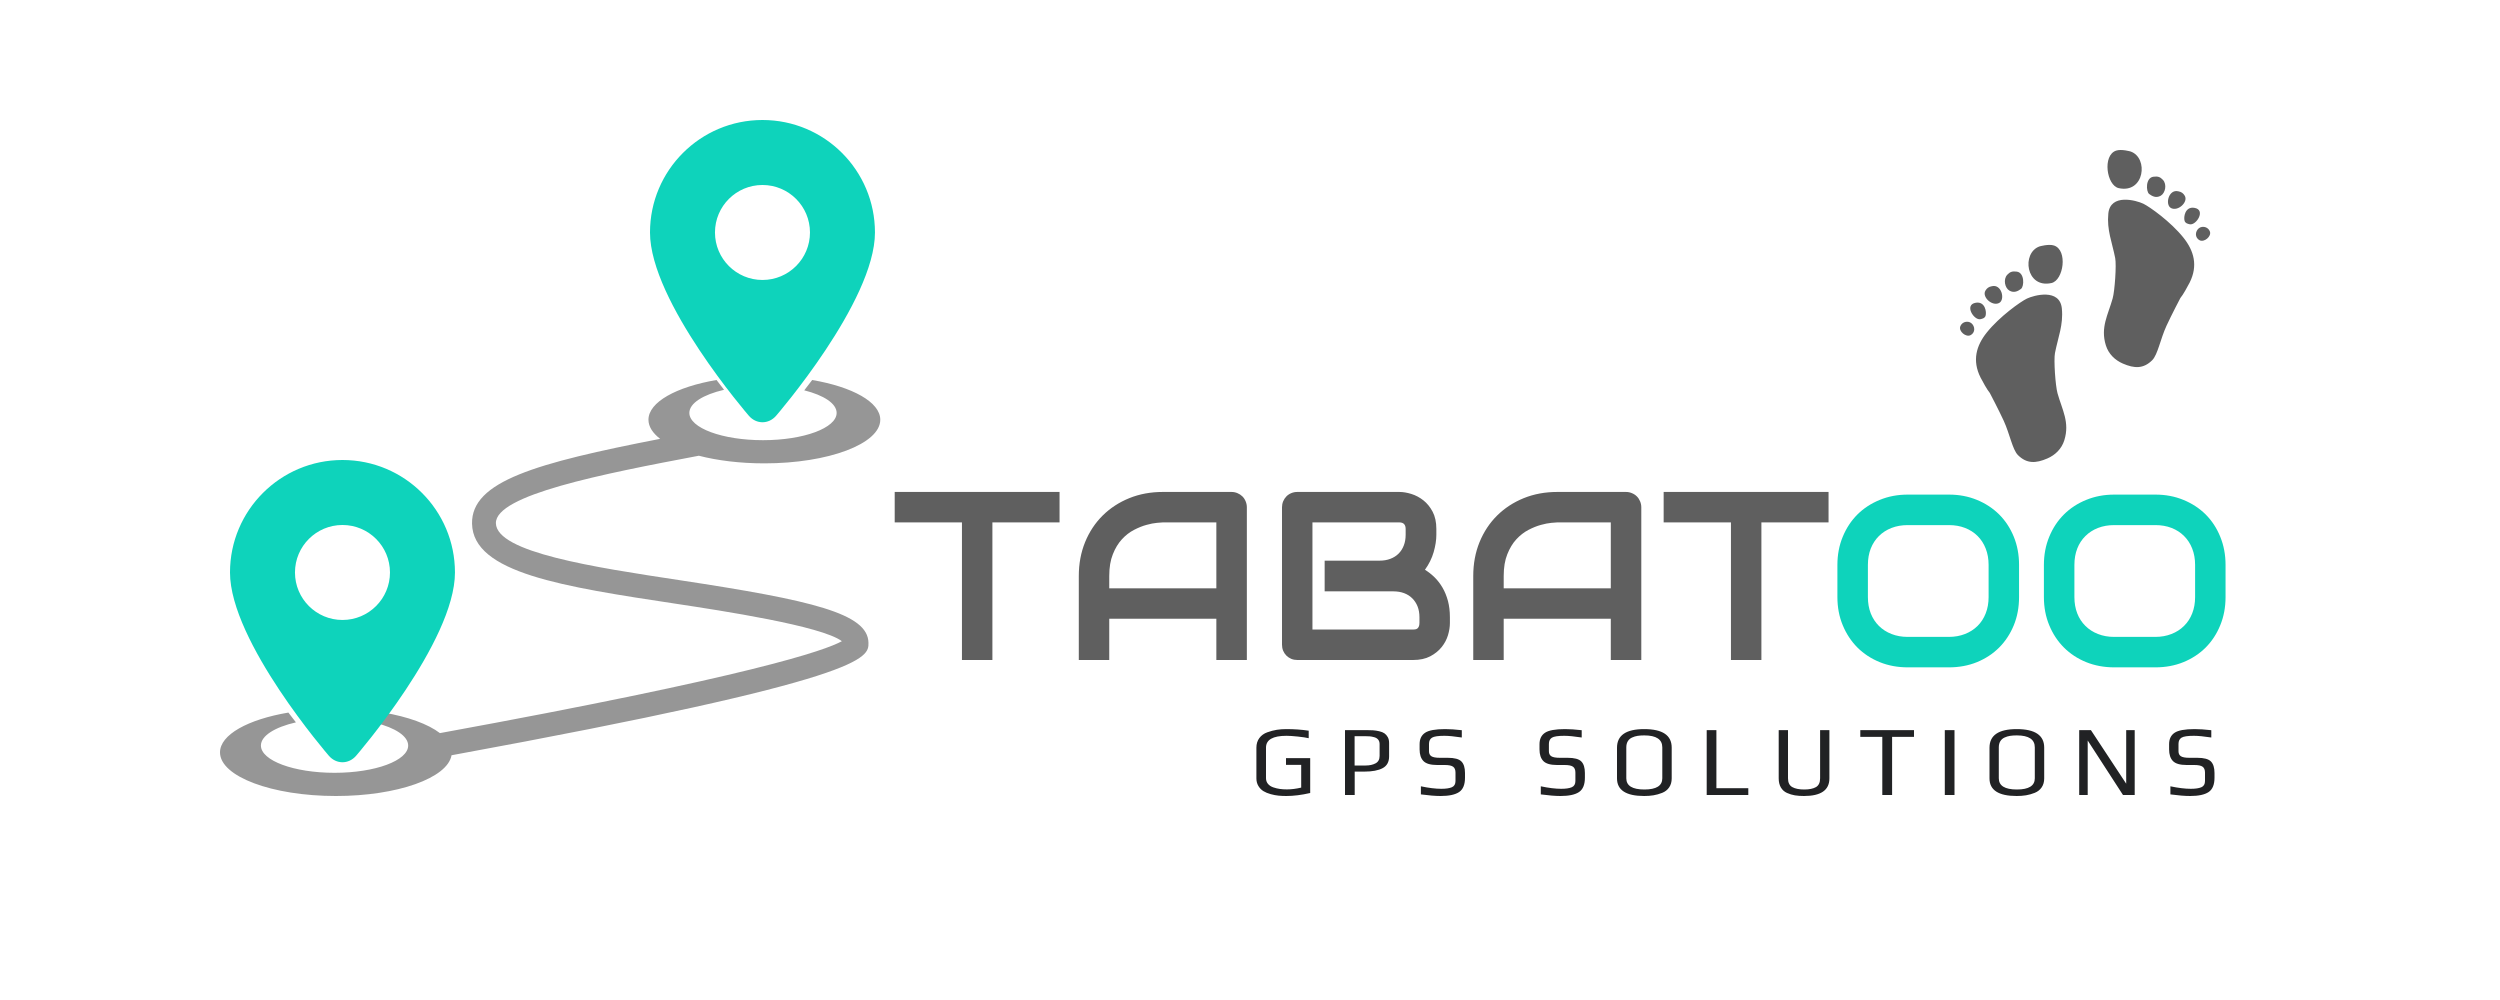 <svg xmlns="http://www.w3.org/2000/svg" width="500" height="200" viewBox="0 0 500 200"><g transform="translate(171,84)translate(100.5,33)rotate(0)translate(-100.5,-33)" opacity="1"><path transform="translate(7,0)rotate(0)" d="M33.91 14.39L33.91 20.48L20.48 20.48L20.48 48L14.39 48L14.39 20.48L0.94 20.48L0.94 14.39L33.91 14.39ZM71.37 17.46L71.37 48L65.27 48L65.27 39.75L43.85 39.75L43.85 48L37.76 48L37.76 31.20L37.76 31.20Q37.76 27.52 39.02 24.42L39.02 24.42L39.02 24.42Q40.29 21.33 42.54 19.10L42.54 19.10L42.54 19.10Q44.79 16.88 47.86 15.63L47.86 15.63L47.86 15.63Q50.93 14.39 54.56 14.39L54.56 14.39L68.30 14.39L68.30 14.39Q68.93 14.39 69.49 14.63L69.49 14.63L69.49 14.63Q70.05 14.86 70.48 15.28L70.48 15.28L70.48 15.28Q70.90 15.70 71.13 16.27L71.13 16.27L71.13 16.27Q71.37 16.83 71.37 17.46L71.37 17.46ZM43.85 31.20L43.85 33.66L65.27 33.66L65.27 20.48L54.56 20.48L54.56 20.48Q54.28 20.48 53.38 20.57L53.38 20.57L53.38 20.57Q52.48 20.65 51.29 20.98L51.29 20.98L51.29 20.98Q50.11 21.30 48.80 21.98L48.80 21.98L48.80 21.98Q47.48 22.66 46.38 23.86L46.38 23.86L46.38 23.86Q45.28 25.05 44.57 26.85L44.57 26.85L44.57 26.85Q43.85 28.64 43.85 31.20L43.85 31.20ZM111.98 39.45L111.98 40.62L111.98 40.62Q111.98 41.74 111.60 43.03L111.60 43.03L111.60 43.03Q111.21 44.32 110.33 45.42L110.33 45.42L110.33 45.42Q109.45 46.52 108.05 47.26L108.05 47.26L108.05 47.26Q106.64 48 104.60 48L104.60 48L81.47 48L81.47 48Q80.81 48 80.25 47.77L80.25 47.77L80.25 47.77Q79.69 47.53 79.28 47.12L79.28 47.12L79.28 47.12Q78.87 46.71 78.63 46.15L78.63 46.15L78.63 46.15Q78.40 45.59 78.40 44.93L78.40 44.93L78.40 17.46L78.40 17.46Q78.40 16.83 78.63 16.27L78.63 16.27L78.63 16.27Q78.87 15.70 79.28 15.28L79.28 15.28L79.28 15.28Q79.69 14.86 80.25 14.63L80.25 14.63L80.25 14.63Q80.81 14.39 81.47 14.39L81.47 14.39L101.86 14.39L101.86 14.39Q102.98 14.39 104.27 14.79L104.27 14.79L104.27 14.79Q105.56 15.19 106.68 16.07L106.68 16.07L106.68 16.07Q107.79 16.95 108.53 18.35L108.53 18.35L108.53 18.35Q109.27 19.76 109.27 21.80L109.27 21.80L109.27 22.95L109.27 22.95Q109.27 24.56 108.73 26.43L108.73 26.43L108.73 26.43Q108.19 28.29 106.99 29.95L106.99 29.95L106.99 29.95Q108.02 30.59 108.93 31.48L108.93 31.48L108.93 31.48Q109.83 32.37 110.51 33.54L110.51 33.54L110.51 33.54Q111.19 34.71 111.59 36.19L111.59 36.19L111.59 36.19Q111.98 37.66 111.98 39.45L111.98 39.45ZM105.89 40.57L105.89 39.45L105.89 39.45Q105.89 38.25 105.52 37.30L105.52 37.30L105.52 37.30Q105.14 36.35 104.46 35.67L104.46 35.67L104.46 35.67Q103.78 34.99 102.82 34.63L102.82 34.63L102.82 34.63Q101.86 34.27 100.66 34.27L100.66 34.27L86.93 34.27L86.93 28.13L97.92 28.13L97.92 28.13Q99.12 28.13 100.08 27.76L100.08 27.76L100.08 27.76Q101.04 27.40 101.72 26.72L101.72 26.72L101.72 26.72Q102.40 26.04 102.76 25.09L102.76 25.09L102.76 25.09Q103.13 24.14 103.13 22.95L103.13 22.95L103.13 21.80L103.13 21.80Q103.13 20.48 101.86 20.48L101.86 20.48L84.49 20.48L84.49 41.91L104.60 41.91L104.60 41.91Q104.77 41.91 105 41.88L105 41.88L105 41.88Q105.23 41.86 105.42 41.74L105.42 41.74L105.42 41.74Q105.61 41.63 105.75 41.34L105.75 41.34L105.75 41.34Q105.89 41.06 105.89 40.57L105.89 40.57ZM150.26 17.46L150.26 48L144.16 48L144.16 39.75L122.74 39.75L122.74 48L116.65 48L116.65 31.20L116.65 31.20Q116.65 27.52 117.91 24.42L117.91 24.42L117.91 24.42Q119.18 21.33 121.43 19.10L121.43 19.10L121.43 19.10Q123.68 16.88 126.75 15.63L126.75 15.63L126.75 15.63Q129.82 14.39 133.45 14.39L133.45 14.39L147.19 14.39L147.19 14.39Q147.82 14.39 148.38 14.63L148.38 14.63L148.38 14.63Q148.95 14.86 149.37 15.28L149.37 15.28L149.37 15.28Q149.79 15.70 150.02 16.27L150.02 16.27L150.02 16.27Q150.26 16.83 150.26 17.46L150.26 17.46ZM122.74 31.20L122.74 33.66L144.16 33.66L144.16 20.48L133.45 20.48L133.45 20.48Q133.17 20.48 132.27 20.57L132.27 20.57L132.27 20.57Q131.37 20.65 130.18 20.98L130.18 20.98L130.18 20.98Q129 21.30 127.69 21.98L127.69 21.98L127.69 21.98Q126.38 22.66 125.27 23.86L125.27 23.86L125.27 23.86Q124.17 25.05 123.46 26.85L123.46 26.85L123.46 26.85Q122.74 28.64 122.74 31.20L122.74 31.20ZM187.71 14.39L187.71 20.48L174.28 20.48L174.28 48L168.19 48L168.19 20.48L154.73 20.48L154.73 14.39L187.71 14.39Z" fill="#5F5F5F"/></g><g transform="translate(244,140)translate(103.5,13.5)rotate(0)translate(-103.5,-13.5)" opacity="1"><path transform="translate(6,0)rotate(0)" d="M12.04 11.62L12.04 18.60L12.04 18.60Q9.44 19.20 7.26 19.20L7.26 19.20L7.26 19.20Q6.44 19.20 5.71 19.13L5.71 19.13L5.71 19.13Q4.98 19.06 4.14 18.83L4.14 18.83L4.14 18.83Q3.30 18.60 2.69 18.23L2.69 18.23L2.69 18.23Q2.08 17.86 1.68 17.20L1.68 17.20L1.68 17.20Q1.28 16.54 1.28 15.68L1.28 15.68L1.28 9.54L1.28 9.54Q1.28 8.40 1.87 7.61L1.87 7.61L1.87 7.61Q2.46 6.82 3.46 6.46L3.46 6.46L3.46 6.46Q4.46 6.10 5.36 5.96L5.36 5.96L5.36 5.96Q6.26 5.82 7.26 5.82L7.26 5.82L7.26 5.82Q9.66 5.82 11.74 6.14L11.74 6.14L11.74 7.64L11.74 7.64Q10.98 7.46 9.56 7.31L9.56 7.31L9.56 7.31Q8.14 7.16 7.30 7.16L7.30 7.16L7.30 7.16Q3.20 7.16 3.20 9.52L3.20 9.52L3.20 15.64L3.20 15.64Q3.20 16.30 3.59 16.77L3.59 16.77L3.59 16.77Q3.98 17.24 4.65 17.47L4.65 17.47L4.65 17.47Q5.32 17.70 5.97 17.79L5.97 17.79L5.97 17.79Q6.62 17.88 7.38 17.88L7.38 17.88L7.38 17.88Q8.72 17.88 10.24 17.52L10.24 17.52L10.24 12.98L7.20 12.98L7.20 11.62L12.04 11.62ZM27.82 8.58L27.82 8.58L27.82 11.28L27.82 11.28Q27.82 12.94 26.53 13.63L26.53 13.63L26.53 13.63Q25.24 14.32 22.88 14.32L22.88 14.32L20.94 14.32L20.94 19L19 19L19 6.02L23.24 6.02L23.24 6.02Q24.04 6.02 24.62 6.06L24.62 6.06L24.62 6.06Q25.20 6.10 25.85 6.25L25.85 6.25L25.85 6.25Q26.50 6.40 26.89 6.67L26.89 6.67L26.89 6.67Q27.28 6.94 27.55 7.42L27.55 7.42L27.55 7.42Q27.82 7.90 27.82 8.58ZM25.92 11.18L25.92 11.18L25.92 8.82L25.92 8.82Q25.92 8.28 25.64 7.93L25.64 7.93L25.64 7.93Q25.36 7.58 24.84 7.44L24.84 7.44L24.84 7.44Q24.32 7.30 23.97 7.27L23.97 7.27L23.97 7.27Q23.62 7.24 23.10 7.24L23.10 7.24L20.92 7.24L20.92 13.10L23.14 13.10L23.14 13.10Q24.30 13.10 25.11 12.67L25.11 12.67L25.11 12.67Q25.92 12.24 25.92 11.18ZM43 14.60L43 14.60L43 15.54L43 15.54Q43 17.62 41.82 18.41L41.82 18.41L41.82 18.41Q40.64 19.20 38.14 19.20L38.14 19.20L38.14 19.20Q36.54 19.20 34.18 18.88L34.18 18.88L34.18 17.26L34.18 17.26Q36.54 17.76 38.26 17.76L38.26 17.76L38.26 17.76Q39.64 17.76 40.37 17.45L40.37 17.45L40.37 17.45Q41.10 17.14 41.10 16.20L41.10 16.20L41.10 14.52L41.10 14.52Q41.10 13.70 40.63 13.35L40.63 13.35L40.63 13.35Q40.16 13 38.94 13L38.94 13L37.42 13L37.42 13Q35.46 13 34.69 12.21L34.69 12.21L34.69 12.21Q33.92 11.42 33.92 9.88L33.92 9.88L33.92 8.84L33.92 8.84Q33.92 7.30 35.01 6.56L35.01 6.56L35.01 6.56Q36.10 5.82 39.02 5.82L39.02 5.82L39.02 5.82Q40.42 5.82 42.36 6.04L42.36 6.04L42.36 7.50L42.36 7.50Q40.14 7.16 38.88 7.16L38.88 7.16L38.88 7.16Q37.02 7.16 36.41 7.53L36.41 7.53L36.41 7.53Q35.80 7.90 35.80 8.78L35.80 8.78L35.80 10.26L35.80 10.26Q35.80 10.94 36.28 11.25L36.28 11.25L36.28 11.25Q36.76 11.56 37.98 11.56L37.98 11.56L39.54 11.56L39.54 11.56Q41.56 11.56 42.28 12.29L42.28 12.29L42.28 12.29Q43 13.02 43 14.60ZM66.98 14.60L66.98 14.60L66.98 15.54L66.98 15.54Q66.98 17.62 65.80 18.41L65.80 18.41L65.80 18.41Q64.62 19.20 62.12 19.20L62.12 19.20L62.12 19.20Q60.52 19.20 58.16 18.88L58.16 18.88L58.16 17.26L58.16 17.26Q60.52 17.76 62.24 17.76L62.24 17.76L62.24 17.76Q63.62 17.76 64.35 17.45L64.35 17.45L64.35 17.45Q65.08 17.14 65.08 16.20L65.08 16.20L65.08 14.52L65.08 14.52Q65.08 13.70 64.61 13.35L64.61 13.35L64.61 13.35Q64.14 13 62.92 13L62.92 13L61.40 13L61.40 13Q59.44 13 58.67 12.21L58.67 12.21L58.67 12.21Q57.90 11.42 57.90 9.88L57.90 9.88L57.90 8.84L57.90 8.84Q57.90 7.30 58.99 6.56L58.99 6.56L58.99 6.56Q60.08 5.82 63 5.82L63 5.82L63 5.82Q64.40 5.82 66.34 6.04L66.34 6.04L66.34 7.50L66.34 7.50Q64.12 7.16 62.86 7.16L62.86 7.16L62.86 7.16Q61 7.16 60.39 7.53L60.39 7.53L60.39 7.53Q59.78 7.90 59.78 8.78L59.78 8.78L59.78 10.26L59.78 10.26Q59.78 10.94 60.26 11.25L60.26 11.25L60.26 11.25Q60.74 11.56 61.96 11.56L61.96 11.56L63.52 11.56L63.52 11.56Q65.54 11.56 66.26 12.29L66.26 12.29L66.26 12.29Q66.98 13.02 66.98 14.60ZM84.34 9.52L84.34 9.52L84.34 15.68L84.34 15.68Q84.34 16.74 83.83 17.48L83.83 17.48L83.83 17.48Q83.32 18.22 82.44 18.57L82.44 18.57L82.44 18.57Q81.56 18.92 80.70 19.06L80.70 19.06L80.70 19.06Q79.84 19.20 78.84 19.20L78.84 19.20L78.84 19.20Q73.40 19.20 73.40 15.68L73.40 15.68L73.40 9.54L73.40 9.54Q73.40 5.82 78.84 5.82L78.84 5.82L78.84 5.82Q84.34 5.82 84.34 9.52ZM82.46 15.66L82.46 15.66L82.46 9.48L82.46 9.48Q82.46 7.08 78.86 7.08L78.86 7.08L78.86 7.08Q78.10 7.08 77.52 7.17L77.52 7.17L77.52 7.17Q76.94 7.26 76.40 7.51L76.40 7.51L76.40 7.51Q75.86 7.76 75.56 8.25L75.56 8.25L75.56 8.25Q75.26 8.74 75.26 9.48L75.26 9.48L75.26 15.66L75.26 15.66Q75.26 17.90 78.88 17.90L78.88 17.90L78.88 17.90Q82.46 17.90 82.46 15.66ZM99.66 17.64L99.66 19L91.34 19L91.34 6.02L93.28 6.02L93.28 17.64L99.66 17.64ZM114.02 6.02L115.88 6.02L115.88 15.68L115.88 15.68Q115.88 19.20 110.80 19.20L110.80 19.20L110.80 19.20Q109.78 19.20 108.98 19.07L108.98 19.07L108.98 19.07Q108.18 18.94 107.40 18.59L107.40 18.59L107.40 18.59Q106.62 18.24 106.18 17.50L106.18 17.50L106.18 17.50Q105.74 16.76 105.74 15.68L105.74 15.68L105.74 6.02L107.60 6.02L107.60 15.66L107.60 15.66Q107.60 16.94 108.46 17.42L108.46 17.42L108.46 17.42Q109.32 17.90 110.84 17.90L110.84 17.90L110.84 17.90Q112.36 17.90 113.19 17.42L113.19 17.42L113.19 17.42Q114.02 16.94 114.02 15.66L114.02 15.66L114.02 6.02ZM132.80 6.02L132.80 7.38L128.42 7.38L128.42 19L126.46 19L126.46 7.38L122.06 7.38L122.06 6.02L132.80 6.02ZM140.90 6.02L140.90 19L138.96 19L138.96 6.02L140.90 6.02ZM158.84 9.52L158.84 9.52L158.84 15.68L158.84 15.68Q158.84 16.74 158.33 17.48L158.33 17.48L158.33 17.48Q157.82 18.22 156.94 18.57L156.94 18.57L156.94 18.57Q156.06 18.92 155.20 19.06L155.20 19.06L155.20 19.06Q154.34 19.20 153.34 19.20L153.34 19.20L153.34 19.20Q147.90 19.20 147.90 15.68L147.90 15.68L147.90 9.54L147.90 9.54Q147.90 5.82 153.34 5.82L153.34 5.82L153.34 5.82Q158.84 5.82 158.84 9.52ZM156.96 15.66L156.96 15.66L156.96 9.48L156.96 9.48Q156.96 7.08 153.36 7.08L153.36 7.08L153.36 7.08Q152.60 7.08 152.02 7.17L152.02 7.17L152.02 7.17Q151.44 7.26 150.90 7.51L150.90 7.51L150.90 7.51Q150.36 7.76 150.06 8.25L150.06 8.25L150.06 8.25Q149.76 8.74 149.76 9.48L149.76 9.48L149.76 15.66L149.76 15.66Q149.76 17.90 153.38 17.90L153.38 17.90L153.38 17.90Q156.96 17.90 156.96 15.66ZM176.94 6.02L176.94 19L174.60 19L167.54 8.10L167.54 19L165.84 19L165.84 6.02L168.18 6.02L175.24 16.74L175.24 6.02L176.94 6.02ZM192.90 14.60L192.90 14.60L192.90 15.54L192.90 15.54Q192.90 17.62 191.72 18.41L191.72 18.41L191.72 18.41Q190.54 19.20 188.04 19.20L188.04 19.20L188.04 19.20Q186.44 19.20 184.08 18.88L184.08 18.88L184.08 17.26L184.08 17.26Q186.44 17.76 188.16 17.76L188.16 17.76L188.16 17.76Q189.54 17.76 190.27 17.45L190.27 17.45L190.27 17.45Q191.00 17.14 191.00 16.20L191.00 16.20L191.00 14.52L191.00 14.52Q191.00 13.70 190.53 13.35L190.53 13.35L190.53 13.35Q190.06 13 188.84 13L188.84 13L187.32 13L187.32 13Q185.36 13 184.59 12.21L184.59 12.21L184.59 12.21Q183.82 11.42 183.82 9.88L183.82 9.88L183.82 8.84L183.82 8.84Q183.82 7.30 184.91 6.56L184.91 6.56L184.91 6.56Q186.00 5.82 188.92 5.82L188.92 5.82L188.92 5.82Q190.32 5.82 192.26 6.04L192.26 6.04L192.26 7.50L192.26 7.50Q190.04 7.16 188.78 7.16L188.78 7.16L188.78 7.16Q186.92 7.16 186.31 7.53L186.31 7.53L186.31 7.53Q185.70 7.90 185.70 8.78L185.70 8.78L185.70 10.26L185.70 10.26Q185.70 10.94 186.18 11.25L186.18 11.25L186.18 11.25Q186.66 11.56 187.88 11.56L187.88 11.56L189.44 11.56L189.44 11.56Q191.46 11.56 192.18 12.29L192.18 12.29L192.18 12.29Q192.90 13.02 192.90 14.60Z" fill="#212224"/></g><g transform="translate(44,76)translate(66,42)rotate(0)translate(-66,-42) scale(0.955,0.955)" opacity="1"><defs class="defs"/><path fill="#969696" d="M100.283,15.859c3.904,1.008,8.627,1.6,13.719,1.6c13.406,0,24.275-4.092,24.275-9.137&#10;&#9;c0-3.701-5.853-6.887-14.258-8.322c-0.586,0.773-1.142,1.496-1.662,2.163c4.092,1.026,6.781,2.763,6.781,4.73&#10;&#9;c0,3.154-6.904,5.711-15.423,5.711c-8.516,0-15.422-2.557-15.422-5.711c0-2.043,2.908-3.831,7.267-4.841&#10;&#9;c-0.496-0.637-1.023-1.32-1.576-2.053C95.58,1.436,89.729,4.621,89.729,8.322c0,1.436,0.881,2.792,2.446,4&#10;&#9;c-26.043,5.076-39.559,8.884-39.393,17.76c0.191,10.336,18.977,13.184,42.826,16.796c9.338,1.418,30.402,4.617,34.627,7.822&#10;&#9;c-3.531,1.948-18.824,7.303-84.178,19.25c-2.488-1.9-6.685-3.431-11.832-4.304c-0.586,0.773-1.144,1.496-1.662,2.16&#10;&#9;c4.127,1.025,6.844,2.769,6.844,4.746c0,3.154-6.904,5.711-15.42,5.711s-15.42-2.557-15.42-5.711c0-2.053,2.936-3.848,7.33-4.854&#10;&#9;c-0.496-0.636-1.021-1.316-1.576-2.05C5.881,71.08,0,74.273,0,77.984c0,5.045,10.869,9.137,24.273,9.137&#10;&#9;c12.867,0,23.389-3.77,24.217-8.533c87.438-16.035,87.373-20.389,87.313-23.572c-0.113-6.123-11.722-8.871-39.513-13.089&#10;&#9;c-17.998-2.728-38.395-5.818-38.51-11.936C57.672,24.081,79.908,19.707,100.283,15.859z" class="color c1"/></g><g transform="translate(130,24)translate(22.5,29.5)rotate(0)translate(-22.5,-29.5) scale(0.923,0.923)" opacity="1"><defs class="defs"/><path fill="#0ED3BB" d="M24.373,0C10.912,0,0,10.912,0,24.371c0,14.998,21.426,39.72,21.426,39.72c1.619,1.869,4.274,1.869,5.893,0&#10;&#9;c0,0,21.426-24.723,21.426-39.72C48.745,10.912,37.834,0,24.373,0z M24.373,34.664c-5.684,0-10.293-4.609-10.293-10.292&#10;&#9;c0-5.685,4.609-10.289,10.293-10.289c5.686,0,10.292,4.605,10.292,10.289C34.665,30.053,30.059,34.664,24.373,34.664z" class="color c1"/></g><g transform="translate(46,92)translate(22.5,29.5)rotate(0)translate(-22.5,-29.5) scale(0.923,0.923)" opacity="1"><defs class="defs"/><path fill="#0ED3BB" d="M24.373,0C10.912,0,0,10.912,0,24.371c0,14.998,21.426,39.72,21.426,39.72c1.619,1.869,4.274,1.869,5.893,0&#10;&#9;c0,0,21.426-24.723,21.426-39.72C48.745,10.912,37.834,0,24.373,0z M24.373,34.664c-5.684,0-10.293-4.609-10.293-10.292&#10;&#9;c0-5.685,4.609-10.289,10.293-10.289c5.686,0,10.292,4.605,10.292,10.289C34.665,30.053,30.059,34.664,24.373,34.664z" class="color c1"/></g><g transform="translate(392,30)translate(25,31.5)rotate(0)translate(-25,-31.5) scale(0.624,0.624)" opacity="1"><defs class="defs"/><path transform="translate(-0,0)" d="M30.439,65.072c0.999,-5.099 2.728,-9.036 2.206,-14.273c-0.655,-6.554 -8.979,-4.239 -11.201,-3.172c-2.015,0.968 -8.784,5.755 -12.885,10.904c-3.346,4.198 -4.705,8.927 -1.984,14.372c0.58,1.162 2.193,4.065 2.974,4.957c0,0 2.834,5.388 4.462,8.921c1.941,4.219 2.798,9.24 4.559,11.003c2.822,2.821 5.75,2.676 9.417,1.091c2.537,-1.097 4.595,-3.084 5.452,-5.85c1.784,-5.748 -0.681,-9.703 -2.181,-15.043c-0.674,-2.396 -1.253,-10.69 -0.819,-12.91zM12.52,49.041c2.047,-1.023 0.83,-6.203 -2.351,-5.374c-0.946,0.18 -1.532,0.589 -2.024,1.417c-1.177,1.978 2.108,5.09 4.375,3.957zM15.839,45.069c1.554,0.898 2.851,0.076 3.699,-0.54c1.058,-0.769 1.221,-5.19 -1.329,-5.545c-1.446,-0.202 -2.209,0.08 -3.062,1.002c-1.359,1.466 -0.771,4.235 0.692,5.083zM29.304,42.642c3.9,-0.862 5.296,-10.533 0.84,-12.025c-1.725,-0.576 -4.655,0.286 -4.655,0.286c-5.838,2.06 -4.408,13.555 3.815,11.739zM6.562,54.225c0.746,-0.169 1.396,-0.359 1.631,-1.084c0.394,-1.226 -0.146,-4.644 -3.083,-4.194c-3.913,0.601 -0.629,5.746 1.452,5.278zM2.643,55.074c-1.152,-0.157 -2.153,0.43 -2.551,1.467c-0.593,1.542 1.827,3.61 3.325,2.787c0.407,-0.223 0.612,-0.424 0.85,-0.807c0.795,-1.265 -0.088,-3.24 -1.624,-3.447zM58.739,17.208c-2.222,-1.067 -10.546,-3.38 -11.201,3.172c-0.521,5.238 1.209,9.175 2.206,14.272c0.434,2.222 -0.144,10.515 -0.815,12.912c-1.5,5.338 -3.967,9.292 -2.182,15.042c0.855,2.762 2.916,4.75 5.452,5.847c3.665,1.587 6.592,1.735 9.417,-1.09c1.757,-1.759 2.615,-6.782 4.557,-11.002c1.628,-3.533 4.461,-8.92 4.461,-8.92c0.781,-0.892 2.396,-3.796 2.976,-4.956c2.723,-5.446 1.362,-10.176 -1.983,-14.373c-4.105,-5.148 -10.871,-9.937 -12.888,-10.904zM67.664,18.623c2.267,1.133 5.55,-1.981 4.375,-3.958c-0.491,-0.829 -1.077,-1.236 -2.024,-1.417c-3.182,-0.83 -4.396,4.351 -2.351,5.375zM60.646,14.111c0.847,0.615 2.144,1.439 3.698,0.539c1.463,-0.848 2.051,-3.617 0.693,-5.082c-0.854,-0.921 -1.617,-1.204 -3.063,-1.003c-2.551,0.354 -2.386,4.776 -1.328,5.546zM50.877,12.223c8.226,1.815 9.655,-9.679 3.817,-11.74c0,0 -2.932,-0.862 -4.655,-0.284c-4.457,1.491 -3.06,11.163 0.838,12.024zM71.989,22.721c0.236,0.727 0.887,0.917 1.633,1.083c2.081,0.47 5.363,-4.676 1.45,-5.275c-2.934,-0.449 -3.475,2.97 -3.083,4.192zM80.092,26.123c-0.399,-1.037 -1.401,-1.623 -2.553,-1.467c-1.534,0.209 -2.417,2.182 -1.622,3.448c0.239,0.382 0.441,0.583 0.85,0.807c1.496,0.822 3.917,-1.245 3.325,-2.788z" fill="#5F5F5F" class="fill c1"/></g><g transform="translate(359,85)translate(48,33)rotate(0)translate(-48,-33)" opacity="1"><path transform="translate(6,0)rotate(0)" d="M38.81 27.98L38.81 34.41L38.81 34.41Q38.81 37.48 37.76 40.05L37.76 40.05L37.76 40.05Q36.70 42.63 34.83 44.51L34.83 44.51L34.83 44.51Q32.95 46.38 30.39 47.43L30.39 47.43L30.39 47.43Q27.82 48.47 24.80 48.47L24.80 48.47L16.55 48.47L16.55 48.47Q13.52 48.47 10.95 47.43L10.95 47.43L10.95 47.43Q8.37 46.38 6.49 44.51L6.49 44.51L6.49 44.51Q4.62 42.63 3.55 40.05L3.55 40.05L3.55 40.05Q2.48 37.48 2.48 34.41L2.48 34.41L2.48 27.98L2.48 27.98Q2.48 24.94 3.55 22.35L3.55 22.35L3.55 22.35Q4.62 19.76 6.49 17.89L6.49 17.89L6.49 17.89Q8.37 16.03 10.95 14.98L10.95 14.98L10.95 14.98Q13.52 13.92 16.55 13.92L16.55 13.92L24.80 13.92L24.80 13.92Q27.82 13.92 30.39 14.98L30.39 14.98L30.39 14.98Q32.95 16.03 34.83 17.89L34.83 17.89L34.83 17.89Q36.70 19.76 37.76 22.35L37.76 22.35L37.76 22.35Q38.81 24.94 38.81 27.98L38.81 27.98ZM32.72 34.41L32.72 27.98L32.72 27.98Q32.72 26.18 32.14 24.71L32.14 24.71L32.14 24.71Q31.57 23.25 30.53 22.21L30.53 22.21L30.53 22.21Q29.48 21.16 28.02 20.59L28.02 20.59L28.02 20.59Q26.55 20.02 24.80 20.02L24.80 20.02L16.55 20.02L16.55 20.02Q14.77 20.02 13.30 20.59L13.30 20.59L13.30 20.59Q11.84 21.16 10.78 22.21L10.78 22.21L10.78 22.21Q9.73 23.25 9.15 24.71L9.15 24.71L9.15 24.71Q8.58 26.18 8.58 27.98L8.58 27.98L8.58 34.41L8.58 34.41Q8.58 36.21 9.15 37.68L9.15 37.68L9.15 37.68Q9.73 39.14 10.78 40.18L10.78 40.18L10.78 40.18Q11.84 41.23 13.30 41.80L13.30 41.80L13.30 41.80Q14.77 42.38 16.55 42.38L16.55 42.38L24.75 42.38L24.75 42.38Q26.53 42.38 28.00 41.80L28.00 41.80L28.00 41.80Q29.46 41.23 30.52 40.18L30.52 40.18L30.52 40.18Q31.57 39.14 32.14 37.68L32.14 37.68L32.14 37.68Q32.72 36.21 32.72 34.41L32.72 34.41ZM80.11 27.98L80.11 34.41L80.11 34.41Q80.11 37.48 79.05 40.05L79.05 40.05L79.05 40.05Q78 42.63 76.13 44.51L76.13 44.51L76.13 44.51Q74.25 46.38 71.68 47.43L71.68 47.43L71.68 47.43Q69.12 48.47 66.09 48.47L66.09 48.47L57.84 48.47L57.84 48.47Q54.82 48.47 52.24 47.43L52.24 47.43L52.24 47.43Q49.66 46.38 47.79 44.51L47.79 44.51L47.79 44.51Q45.91 42.63 44.85 40.05L44.85 40.05L44.85 40.05Q43.78 37.48 43.78 34.41L43.78 34.41L43.78 27.98L43.78 27.98Q43.78 24.94 44.85 22.35L44.85 22.35L44.85 22.35Q45.91 19.76 47.79 17.89L47.79 17.89L47.79 17.89Q49.66 16.03 52.24 14.98L52.24 14.98L52.24 14.98Q54.82 13.92 57.84 13.92L57.84 13.92L66.09 13.92L66.09 13.92Q69.12 13.92 71.68 14.98L71.68 14.98L71.68 14.98Q74.25 16.03 76.13 17.89L76.13 17.89L76.13 17.89Q78 19.76 79.05 22.35L79.05 22.35L79.05 22.35Q80.11 24.94 80.11 27.98L80.11 27.98ZM74.02 34.41L74.02 27.98L74.02 27.98Q74.02 26.18 73.44 24.71L73.44 24.71L73.44 24.71Q72.87 23.25 71.82 22.21L71.82 22.21L71.82 22.21Q70.78 21.16 69.32 20.59L69.32 20.59L69.32 20.59Q67.85 20.02 66.09 20.02L66.09 20.02L57.84 20.02L57.84 20.02Q56.06 20.02 54.60 20.59L54.60 20.59L54.60 20.59Q53.13 21.16 52.08 22.21L52.08 22.21L52.08 22.21Q51.02 23.25 50.45 24.71L50.45 24.71L50.45 24.71Q49.88 26.18 49.88 27.98L49.88 27.98L49.88 34.41L49.88 34.41Q49.88 36.21 50.45 37.68L50.45 37.68L50.45 37.68Q51.02 39.14 52.08 40.18L52.08 40.18L52.08 40.18Q53.13 41.23 54.60 41.80L54.60 41.80L54.60 41.80Q56.06 42.38 57.84 42.38L57.84 42.38L66.05 42.38L66.05 42.38Q67.83 42.38 69.29 41.80L69.29 41.80L69.29 41.80Q70.76 41.23 71.81 40.18L71.81 40.18L71.81 40.18Q72.87 39.14 73.44 37.68L73.44 37.68L73.44 37.68Q74.02 36.21 74.02 34.41L74.02 34.41Z" fill="#0ed3bb"/></g></svg>